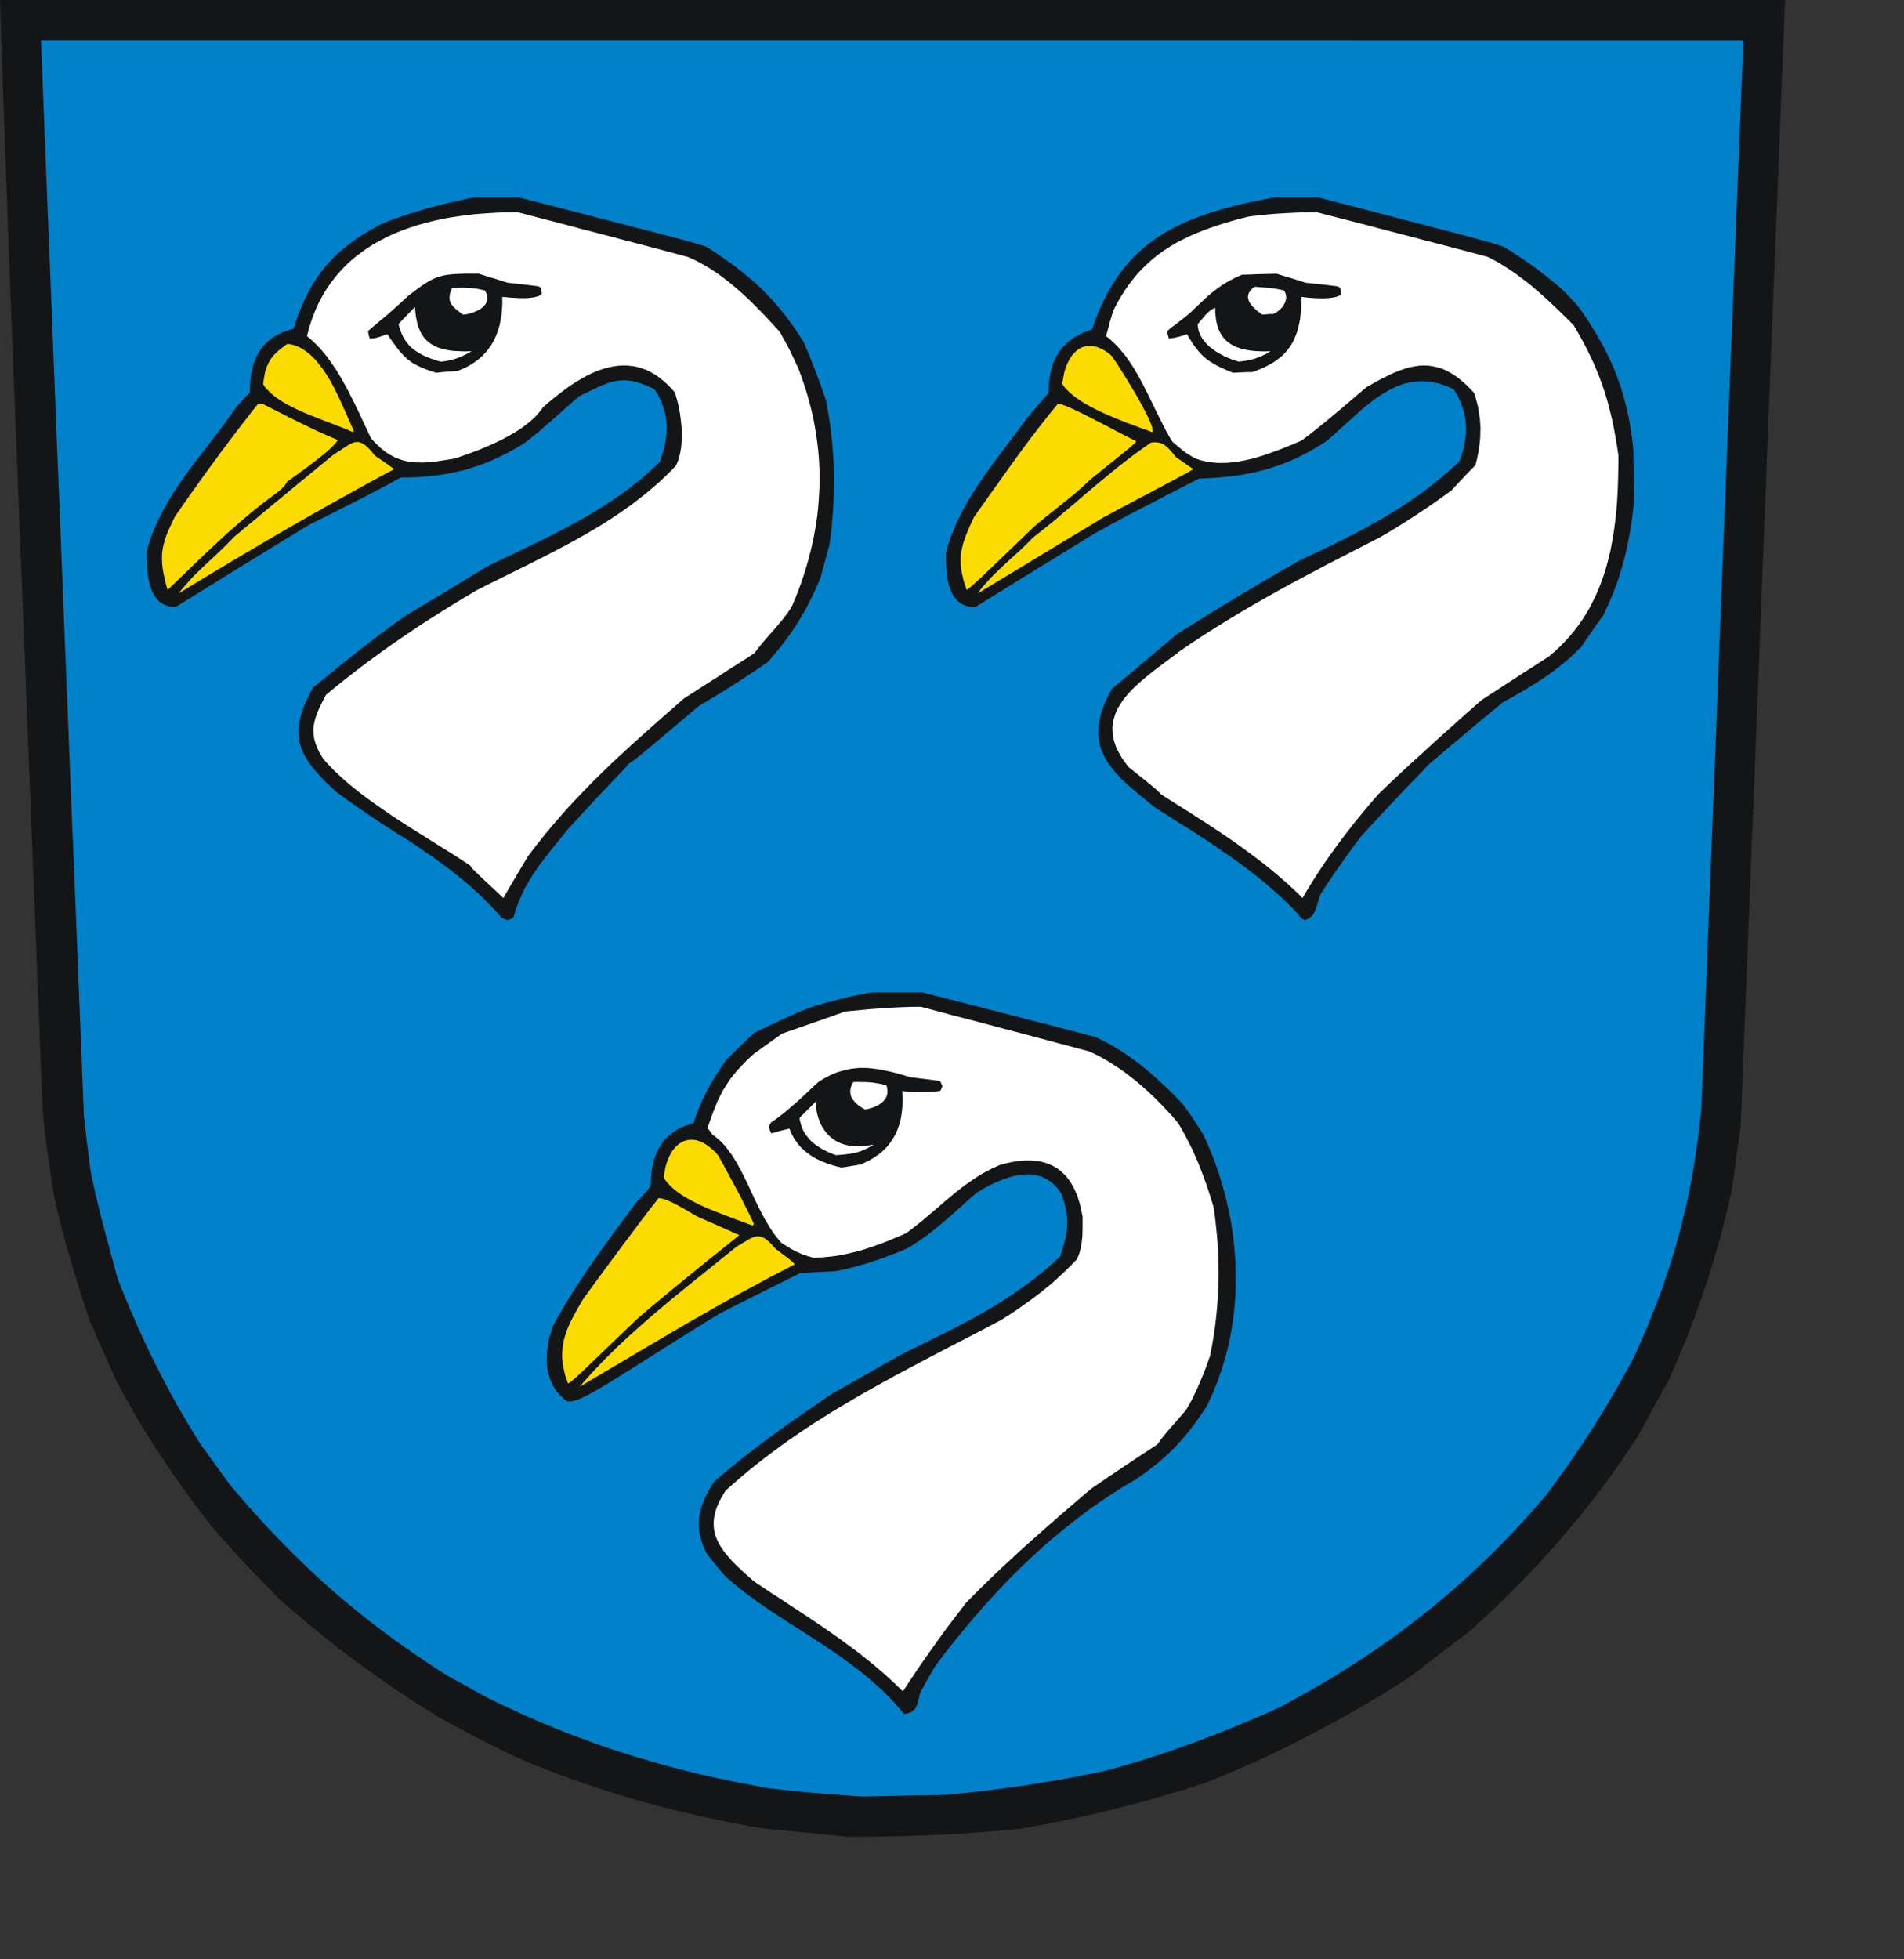 <svg xmlns="http://www.w3.org/2000/svg" width="636.548" height="173.3mm"><rect width="100%" height="100%" fill="#333333" stroke="none"/><path style="fill:#131516;fill-rule:evenodd;fill-opacity:1;stroke:none" d="m281.765 613.863-1.766-.192-1.803-.192-1.804-.153-1.766-.192-1.803-.192-1.766-.153-1.803-.192-1.766-.154-1.803-.192-1.766-.153-1.765-.192-1.804-.154-1.765-.153-1.765-.192-1.766-.154-5.526-.997-5.488-1.037-5.373-1.113-5.334-1.15-5.258-1.229-5.18-1.305-2.61-.652-2.572-.691-2.571-.69-2.533-.73-2.571-.73-2.533-.767-2.533-.806-2.494-.767-2.533-.845-2.495-.844-2.533-.844-2.494-.883-2.495-.883-2.494-.92-2.495-.96-2.494-.96-2.533-.998-2.495-.997-2.494-1.037-2.495-1.074-4.106-2.034-3.224-1.574-2.686-1.343-2.418-1.228-2.456-1.305-2.802-1.458-3.415-1.843-4.375-2.34-3.684-2.303-3.646-2.303-3.608-2.341-3.53-2.341-3.493-2.418-3.415-2.38-3.416-2.456-3.339-2.456-3.338-2.533-3.262-2.495-3.262-2.571-3.224-2.61-3.185-2.61-3.147-2.648-3.109-2.686-3.108-2.725-3.915-4.03-3.07-3.147-2.495-2.61-2.149-2.264-2.11-2.264-2.265-2.533-2.763-3.07-3.454-3.877-2.34-3.031-2.303-3.032-2.226-3.032-2.226-3.032-2.15-3.032-2.11-3.032-2.072-3.032-1.996-3.032-1.996-3.032-1.918-3.07-1.92-3.032-1.841-3.07-1.766-3.109-1.765-3.108-1.727-3.109-1.65-3.147-1.152-2.533-1.113-2.533-1.15-2.533-1.114-2.495-1.113-2.533-1.113-2.533-1.113-2.533-1.112-2.533-.883-2.686-.883-2.686-.883-2.687-.844-2.648-.806-2.687-.806-2.648-.806-2.648-.767-2.648-.768-2.61-.69-2.648-.73-2.61-.652-2.61-.69-2.57-.615-2.572-.614-2.571-.576-2.572-.498-3.492-.46-3.07-.385-2.687-.345-2.38-.307-2.033-.269-1.804-.192-1.612-.192-1.42-.153-1.305-.154-1.19-.115-1.19-.115-1.15-.153-1.19-.115-1.305-.116-1.42-.153-1.574-2.11-53.5-1.843-46.898-1.612-40.873-1.381-35.385-1.228-30.434-.998-26.059-.883-22.144-.73-18.844-.613-16.08-.499-13.817-.46-12.166-.384-10.976-.384-10.362-.345-10.324L.384 11.82 0 0H596.764l-.921 23.526-.921 23.526L594 70.616l-.96 23.526-.92 23.526-.922 23.526-.921 23.526-.921 23.526-.921 23.526-.921 23.565-.921 23.526-.96 23.526-.92 23.526-.922 23.526-.92 23.526-.922 23.564-.384 2.686-.383 2.687-.384 2.686-.384 2.725-.345 2.687-.384 2.725-.384 2.725-.384 2.724-.92 4.03-.96 3.991-.998 3.992-1.074 3.991-1.152 3.992-1.151 3.953-1.228 3.952-1.305 3.953-1.305 3.915-1.42 3.953-1.42 3.915-1.496 3.914-1.574 3.876-1.612 3.915-1.65 3.876-1.727 3.877-1.305 2.34-1.304 2.38-1.305 2.341-1.305 2.38-1.305 2.38-1.305 2.379-1.305 2.379-1.304 2.38-1.497 2.302-1.535 2.303-1.535 2.264-1.535 2.226-1.574 2.226-1.573 2.188-1.574 2.149-1.612 2.187-1.611 2.111-1.65 2.111-1.65 2.11-1.69 2.073-1.688 2.073-1.689 2.034-1.727 2.034-1.727 2.034-1.765 1.996-1.765 1.995-1.804 1.958-1.804 1.995-1.842 1.92-1.842 1.957-1.842 1.918-1.88 1.92-1.92 1.918-1.918 1.88-1.919 1.92-1.957 1.88-3.953 3.723-4.068 3.723-2.61 1.919-2.571 1.957-2.61 1.957-2.57 1.996-2.572 1.957-2.571 1.958-2.572 1.995-2.571 1.957-4.145 2.61-4.144 2.572-4.184 2.494-4.183 2.456-4.221 2.38-4.183 2.341-4.26 2.264-4.222 2.226-4.26 2.188-4.298 2.11-4.298 2.073-4.336 1.996-4.375 1.957-4.375 1.88-4.414 1.843-4.452 1.765-3.837 1.228-3.838 1.19-3.8 1.113-3.837 1.113-3.8 1.075-3.799 1.036-3.799.998-3.8.96-3.799.92-3.799.883-3.8.844-3.799.806-3.799.768-3.761.729-3.8.69-3.799.692-3.645.383-3.646.346-3.646.307-3.646.268-3.646.269-3.646.23-3.607.192-3.646.154-3.607.153-3.608.115-3.607.115-3.608.077-3.607.077-3.57.038-3.607.039-3.569.038z"/><path style="fill:#0081c9;fill-rule:evenodd;fill-opacity:1;stroke:none" d="m285.18 600.354-2.84-.23-2.533-.192-2.187-.154-1.996-.153-1.765-.154-1.612-.115-1.497-.115-1.458-.153-1.458-.154-1.459-.115-1.535-.192-1.688-.154-1.804-.191-2.072-.23-2.303-.27-3.224-.575-3.185-.614-3.147-.614-3.108-.614-3.109-.653-3.07-.652-3.032-.69-2.993-.73-2.994-.73-2.955-.767-2.955-.767-2.916-.806-2.917-.845-2.878-.844-2.879-.844-2.878-.921-2.84-.921-2.878-.96-2.802-.96-2.84-1.036-2.84-1.036-2.801-1.036-2.84-1.113-2.801-1.113-2.802-1.151-2.84-1.19-2.801-1.228-2.84-1.228-2.802-1.305-2.84-1.305-2.878-1.343-2.84-1.382-1.689-.921-1.688-.921-1.689-.921-1.688-.96-1.65-.92-1.69-.922-1.688-.92-1.688-.922-2.763-1.727-2.687-1.765-2.648-1.766-2.61-1.765-2.61-1.766-2.532-1.803-2.495-1.766-2.456-1.842-2.456-1.804-2.38-1.842-2.379-1.88-2.34-1.843-2.303-1.919-2.303-1.88-2.264-1.957-2.226-1.92-2.226-1.995-2.187-1.996-2.15-1.995-2.149-2.034-2.149-2.073-2.11-2.11-2.111-2.111-2.11-2.15-2.073-2.187-2.073-2.188-2.072-2.226-2.034-2.264-2.072-2.303-2.034-2.34-2.034-2.38-2.034-2.38-1.228-1.688-1.228-1.69-1.229-1.688-1.228-1.688-1.19-1.69-1.227-1.688-1.228-1.688-1.228-1.65-2.15-3.493-2.11-3.454-2.034-3.454-1.958-3.416-1.88-3.416-1.842-3.454-1.765-3.415-1.727-3.416-1.689-3.416-1.612-3.454-1.612-3.454-1.535-3.492-1.535-3.493-1.497-3.569-1.458-3.57-1.42-3.607-.652-2.38-.614-2.34-.614-2.303-.614-2.264-.614-2.265-.614-2.225-.576-2.188-.576-2.226-.575-2.188-.538-2.187-.537-2.15-.537-2.187-.5-2.15-.498-2.187-.46-2.187-.461-2.188-.307-2.34-.307-2.342-.269-2.341-.307-2.303-.268-2.34-.27-2.304-.268-2.34-.268-2.303-.883-22.49-.921-22.49-.883-22.451-.92-22.49-.922-22.49-.883-22.49-.92-22.451-.883-22.49-.883-22.49-.921-22.49-.883-22.45-.882-22.49-.921-22.49-.883-22.49-.883-22.451-.882-22.49H582.833l-.883 22.298-.882 22.298-.883 22.26-.883 22.297-.882 22.298-.883 22.298-.883 22.298-.883 22.26-.882 22.297-.844 22.298-.883 22.298-.883 22.298-.882 22.26-.845 22.297-.882 22.298-.845 22.298-.268 2.763-.307 2.763-.307 2.725-.346 2.687-.384 2.724-.383 2.649-.423 2.686-.422 2.648-.499 2.61-.498 2.648-.538 2.61-.537 2.571-.614 2.61-.614 2.571-.652 2.572-.653 2.57-.73 2.572-.728 2.572-.768 2.533-.767 2.571-.845 2.533-.844 2.571-.883 2.533-.92 2.533-.96 2.572-.998 2.571-.998 2.533-1.036 2.571-1.113 2.572-1.113 2.571-1.151 2.61-1.151 2.571-1.65 3.07-1.69 3.032-1.65 2.994-1.688 2.955-1.727 2.917-1.727 2.916-1.765 2.84-1.804 2.879-1.842 2.84-1.842 2.84-1.919 2.801-1.919 2.84-1.995 2.802-2.034 2.84-2.073 2.84-2.11 2.84-2.418 2.84-2.418 2.763-2.456 2.725-2.495 2.687-2.494 2.648-2.495 2.61-2.571 2.533-2.533 2.533-2.61 2.456-2.57 2.456-2.649 2.38-2.648 2.379-2.686 2.303-2.687 2.264-2.724 2.264-2.764 2.188-2.801 2.187-2.802 2.15-2.84 2.11-2.84 2.073-2.916 2.034-2.917 1.996-2.955 1.995-2.993 1.92-2.994 1.918-3.07 1.919-3.07 1.842-3.108 1.842-3.186 1.804-3.147 1.766-3.223 1.765-3.262 1.727-3.57 1.612-3.607 1.573-3.569 1.497-3.57 1.497-3.607 1.458-3.569 1.42-3.607 1.382-3.57 1.343-3.607 1.305-3.607 1.267-3.607 1.228-3.608 1.151-3.607 1.151-3.608 1.075-3.646 1.036-3.645.998-3.378.73-3.415.69-3.377.69-3.378.615-3.338.614-3.378.537-3.338.538-3.34.537-3.338.46-3.3.46-3.34.423-3.338.422-3.3.384-3.34.384-3.3.345-3.339.346-1.765.038-1.765.038h-1.766l-1.765.039-1.765.038-1.727.039-1.766.038-1.765.038-1.727.039-1.765.038-1.766.038-1.727.039-1.765.038-1.727.039-1.765.038-1.727.038z"/><path style="fill:#131516;fill-rule:evenodd;fill-opacity:1;stroke:none" d="m300.646 571.071-1.612-1.842-1.688-1.765-1.689-1.727-1.765-1.65-1.804-1.612-1.804-1.574-1.88-1.535-1.88-1.497-1.92-1.458-1.957-1.42-1.957-1.382-1.957-1.382-1.996-1.343-1.995-1.343-2.034-1.305-4.03-2.61-4.03-2.571-3.952-2.571-3.953-2.61-1.92-1.305-1.918-1.343-1.88-1.382-1.843-1.381-1.842-1.42-1.765-1.459-1.727-1.458-1.689-1.535-.767-.921-.768-.922-.767-.92-.73-.922-.767-.92-.73-.922-.728-.96-.73-.92-.383-.845-.384-.844-.345-.806-.307-.844-.23-.806-.23-.768-.193-.806-.192-.767-.115-.768-.077-.767-.076-.73v-1.496l.038-.73.038-.69.116-.73.115-.729.153-.69.154-.73.23-.729.23-.69.23-.692.308-.729.307-.69.652-1.459.768-1.42.844-1.458.96-1.497 2.379-2.034 2.417-2.034 2.418-1.958 2.418-1.957 2.456-1.919 2.418-1.842 2.456-1.88 2.494-1.804 2.495-1.804 2.494-1.804 2.495-1.765 2.571-1.766 2.533-1.765 2.571-1.766 2.61-1.765 2.61-1.765 2.916-1.65 2.917-1.612 2.878-1.65 2.917-1.651 2.917-1.65 2.878-1.65 2.917-1.612 2.916-1.65 3.57-1.766 3.53-1.727 3.492-1.727 3.454-1.727 3.416-1.727 3.377-1.766 3.339-1.803 3.3-1.881 1.65-.96 1.612-.959 1.612-.998 1.612-1.036 1.573-1.036 1.612-1.036 1.574-1.113 1.573-1.113 1.535-1.113 1.574-1.19 1.535-1.19 1.535-1.266 1.535-1.267 1.497-1.305 1.535-1.343 1.496-1.382.5-1.573.46-1.458.384-1.382.345-1.382.269-1.266.192-1.267.153-1.266.038-1.228.039-1.19-.077-1.228-.153-1.228-.192-1.228-.269-1.267-.345-1.305-.423-1.343-.498-1.382-.691-1.036-.691-.92-.768-.807-.767-.729-.806-.652-.844-.538-.845-.499-.844-.383-.92-.346-.884-.23-.92-.192-.922-.115-.96-.077h-.959l-.959.077-.96.077-.959.153-.998.23-.96.23-.959.27-.959.345-.998.345-.92.384-.96.384-.96.422-.92.46-.883.461-.921.46-1.727.998-1.65.998-2.725 2.418-2.764 2.495-2.801 2.494-2.878 2.456-1.459 1.229-1.458 1.19-1.497 1.15-1.458 1.114-1.497 1.036-1.535 1.036-1.497.998-1.535.883-3.031 1.266-2.994 1.151-1.458.576-1.497.499-1.458.499-1.459.499-1.458.46-1.458.423-1.458.422-1.459.384-1.42.383-1.458.346-1.42.307-1.458.307-1.535.115-1.536.077-1.535.076-1.535.077-1.535.077-1.497.077-1.535.115-1.496.077-1.689.844-1.688.844-1.69.845-1.688.844-1.688.844-1.689.806-1.65.844-1.689.845-1.688.844-1.65.844-1.689.845-1.689.844-1.65.844-1.688.845-1.65.844-1.69.844-6.715 4.145-6.102 3.8-5.488 3.454-4.874 3.108-4.375 2.725-3.876 2.457-3.416 2.149-2.993 1.842-2.61 1.535-2.264 1.305-1.036.537-.921.5-.883.421-.806.384-.729.307-.69.269-.653.192-.576.153-.575.115-.538.039h-.46l-.46-.039-.807-.575-.729-.614-.652-.653-.653-.652-.537-.691-.537-.73-.46-.728-.423-.73-.384-.767-.345-.806-.307-.768-.23-.806-.23-.844-.193-.806-.115-.844-.115-.845-.077-.844-.038-.844v-.883l.038-.844.039-.883.077-.844.115-.845.115-.882.153-.845.154-.844.192-.806.23-.844.46-1.612.538-1.574 1.497-2.686 1.535-2.687 1.573-2.648 1.65-2.648 1.65-2.61 1.69-2.571 1.726-2.61 1.765-2.533 1.804-2.571 1.765-2.533 1.843-2.495 1.803-2.533 1.842-2.494 1.88-2.495 1.843-2.494 1.842-2.457 1.343-1.458.998-1.113.768-.844.537-.614.422-.5.307-.421.269-.423.307-.499v-.92l.038-.96.077-.921.077-.883.076-.921.154-.883.153-.844.192-.844.192-.806.23-.806.27-.806.306-.768.307-.767.345-.691.384-.73.422-.69.423-.653.46-.652.499-.614.537-.576.576-.575.614-.538.614-.499.69-.499.692-.46.729-.46.767-.384.806-.384.844-.346.883-.307.921-.307.96-.268.575-1.612.576-1.535.576-1.497.575-1.382.576-1.381.614-1.305.652-1.267.614-1.266.691-1.228.691-1.228.73-1.228.767-1.229.806-1.228.844-1.266.883-1.305.959-1.343 1.151-1.152 1.152-1.151 1.15-1.113 1.152-1.151 1.19-1.113 1.151-1.113 1.19-1.113 1.19-1.075 2.417-1.151 2.457-1.19 2.494-1.151 2.495-1.19 2.532-1.151 2.572-1.113 1.305-.538 1.343-.499 1.343-.537 1.343-.46 3.723-1.037 2.916-.767 2.265-.576 1.918-.46 1.727-.423 1.843-.345 2.072-.422 2.61-.46h16.617l3.646.92 3.607.921 3.608.922 3.645.92 3.608.922 3.607.92 3.646.96 3.607.921 3.608.921 3.646.96 3.607.921 3.608.921 3.645.96 3.608.92 3.607.96 3.646.96.998.46.998.46.998.5.959.498 1.957 1.113 1.88 1.152 1.881 1.19 1.842 1.266 1.842 1.343 1.804 1.382 1.765 1.42 1.766 1.497 1.727 1.535 1.727 1.573 1.727 1.612 1.688 1.65 1.727 1.727 1.65 1.727 1.19 1.574.883 1.228.767 1.075.691.998.691 1.036.768 1.228.997 1.535 1.228 1.996 1.19 2.61 1.113 2.648 1.075 2.648.997 2.725.921 2.763.845 2.763.806 2.802.729 2.84.614 2.84.614 2.878.499 2.878.422 2.879.345 2.917.269 2.916.192 2.917.115 2.955.038 2.917-.038 2.955-.115 2.955-.192 2.917-.307 2.917-.384 2.917-.46 2.916-.538 2.917-.652 2.878-.73 2.84-.843 2.84-.922 2.84-.997 2.802-1.113 2.763-1.19 2.725-1.305 2.725-1.343 1.996-1.305 1.88-1.266 1.766-1.305 1.727-1.267 1.612-1.304 1.535-1.344 1.497-1.343 1.458-1.42 1.42-1.42 1.343-1.496 1.343-1.574 1.344-1.65 1.305-1.765 1.343-1.842 1.343-1.92 1.343-2.494 1.459-2.456 1.496-2.418 1.536-2.417 1.573-2.38 1.612-2.38 1.65-2.302 1.689-2.302 1.765-2.303 1.766-2.264 1.803-2.226 1.843-2.226 1.842-2.188 1.919-2.149 1.919-2.149 1.957-2.11 1.996-2.073 1.995-2.072 2.073-2.034 2.034-1.996 2.11-1.995 2.111-1.958 2.15-1.957 2.149-1.919 2.187-1.88 2.188-1.88 2.226-1.843 2.226-1.842 2.226-1.804 2.264-1.765 2.264-1.727 2.303-1.727 2.303-.652 1.113-.614 1.074-.653 1.113-.614 1.075-.614 1.113-.614 1.113-.614 1.151-.576 1.113-.345 1.382-.307 1.266-.154.576-.153.537-.192.5-.23.498-.269.422-.345.384-.346.346-.46.307-.499.268-.614.192-.69.192-.807.077z"/><path style="fill:#fff;fill-rule:evenodd;fill-opacity:1;stroke:none" d="m300.416 564.01-1.458-1.382-1.497-1.382-1.458-1.343-1.497-1.305-1.535-1.305-1.497-1.266-1.535-1.228-1.535-1.228-1.535-1.19-1.574-1.19-1.573-1.151-3.109-2.303-3.185-2.226-3.185-2.187-3.186-2.15-3.185-2.11-3.224-2.111-3.185-2.111-3.224-2.072-3.146-2.111-3.186-2.15-2.034-1.803-1.919-1.727-.92-.883-.883-.844-.845-.845-.806-.844-.729-.844-.729-.845-.69-.844-.615-.844-.575-.845-.538-.844-.46-.883-.422-.844-.346-.883-.307-.882-.23-.921-.153-.921-.077-.922-.039-.959.039-.998.115-.998.192-.998.268-1.074.346-1.075.422-1.074.537-1.152.614-1.151.691-1.228.768-1.228 2.532-2.265 2.61-2.264 2.61-2.187 2.648-2.111 2.686-2.111 2.687-2.034 2.724-1.996 2.763-1.996 2.802-1.918 2.802-1.881 2.84-1.88 2.878-1.804 2.878-1.804 2.917-1.766 2.916-1.727 2.917-1.727 2.955-1.688 2.955-1.65 2.993-1.65 2.956-1.651 6.025-3.224 6.025-3.185 6.025-3.147 6.064-3.147 6.063-3.147 6.025-3.186 1.766-1.151 1.765-1.113 1.689-1.151 1.65-1.152 1.612-1.151 1.612-1.152 1.573-1.19 1.535-1.189 1.497-1.228 1.535-1.228 1.497-1.305 1.458-1.343 1.497-1.382 1.458-1.42 1.497-1.497 1.496-1.535.384-.844.346-.883.268-.883.23-.92.192-.922.154-.92.115-.96.115-.921.077-1.843.038-1.765v-3.3l-.307-1.574-.307-1.497-.345-1.42-.422-1.343-.422-1.305-.5-1.19-.537-1.151-.575-1.075-.576-.997-.652-.921-.691-.883-.73-.806-.767-.73-.767-.69-.845-.614-.882-.537-.883-.461-.96-.422-.959-.384-.998-.269-1.036-.268-1.074-.154-1.113-.115-1.152-.077h-1.15l-1.19.039-1.229.115-1.266.153-1.267.23-1.343.27-1.305.306-1.381.384-1.151.499-1.152.537-1.074.538-1.113.575-1.075.576-1.036.614-1.036.652-.998.653-.998.69-.998.692-.997.69-.96.73-1.88 1.458-1.88 1.535-1.843 1.535-1.804 1.574-1.842 1.573-1.842 1.574-1.842 1.573-1.919 1.535-1.919 1.497-1.957 1.497-1.919.844-1.957.806-1.919.806-1.919.768-1.919.69-1.918.691-1.92.614-1.918.614-1.957.5-1.92.46-1.956.422-1.958.345-1.995.27-1.996.191-.998.077-.997.038-1.037.038h-.997l-.883-.23-.806-.23-.768-.269-.767-.268-.69-.269-.692-.307-.652-.269-.614-.307-1.228-.652-1.152-.69-1.15-.692-1.152-.729-.883-1.036-.844-1.036-.806-1.075-.768-1.113-.767-1.19-.69-1.19-.73-1.19-.652-1.227-1.305-2.533-1.267-2.572-1.228-2.61-1.19-2.57-1.228-2.534-1.266-2.494-.652-1.19-.653-1.19-.69-1.151-.691-1.113-.73-1.036-.767-1.036-.768-.998-.806-.921-.844-.883-.92-.806-.922-.768-.96-.69-.422-.615-.422-.575-.422-.537-.422-.538.73-2.072.69-1.958.69-1.842.692-1.727.69-1.65.768-1.535.767-1.497.845-1.42.882-1.382.96-1.381 1.036-1.343 1.113-1.344 1.228-1.343 1.343-1.381 1.459-1.459 1.611-1.458 1.19-.845 1.151-.844 1.19-.844 1.19-.845 1.151-.844 1.19-.844 1.19-.845 1.19-.844 2.647-.92 2.648-.922 2.648-.921 2.648-.921 2.648-.921 2.648-.921 2.648-.96 2.648-.92 3.032-.27 3.032-.307 3.07-.268 3.07-.23 3.147-.192 3.185-.154 3.262-.115 3.378-.038 3.492.92 3.53.96 3.493.921 3.53.921 3.531.921 3.493.921 3.53.922 3.531.959 3.53.921 3.493.921 3.53.96 3.531.92 3.531.96 3.53.921 3.532.96 3.53.92.998.461 1.036.5.998.498.998.537.96.576.997.537.998.615.96.614 1.957 1.266 1.918 1.343 1.88 1.459 1.881 1.458 1.842 1.574 1.804 1.611 1.804 1.65 1.765 1.728 1.727 1.765 1.689 1.804 1.688 1.842 1.612 1.88.998 1.574.921 1.612.883 1.65.844 1.65.844 1.65.806 1.69.73 1.727.767 1.727.69 1.727.692 1.803.69 1.804.653 1.842.652 1.88.614 1.881.614 1.958.614 1.995.46 3.032.346 3.07.307 3.07.269 3.071.153 3.07.115 3.07.077 3.11-.038 3.07-.115 3.108-.154 3.147-.23 3.109-.307 3.147-.384 3.185-.46 3.186-.538 3.185-.614 3.186-.806 2.302-.844 2.265-.883 2.264-.959 2.264-.998 2.265-1.074 2.264-.538 1.113-.614 1.113-.614 1.113-.652 1.113-2.533 2.955-1.957 2.226-1.459 1.689-1.036 1.228-.806.96-.614.805-.575.806-.653.921-2.763 1.804-2.763 1.804-2.763 1.842-2.763 1.842-2.725 1.842-2.763 1.842-2.725 1.881-2.725 1.842-2.686 2.264-2.687 2.303-2.686 2.303-2.686 2.341-2.687 2.341-2.686 2.341-2.687 2.38-2.648 2.38-2.686 2.417-2.61 2.418-2.61 2.418-2.609 2.456-2.533 2.456-2.533 2.456-2.494 2.495-2.456 2.494-1.382 1.804-1.382 1.804-1.381 1.804-1.382 1.804-1.343 1.803-1.343 1.843-1.343 1.842-1.305 1.842-1.305 1.842-1.305 1.842-1.305 1.88-1.304 1.881-1.267 1.92-1.266 1.88-1.267 1.919-1.228 1.919z"/><path style="fill:#fcdb00;fill-rule:evenodd;fill-opacity:1;stroke:none" d="m195.148 462 1.42-1.612 1.458-1.612 1.496-1.574 1.497-1.573 1.535-1.574 1.574-1.535 1.573-1.573 1.612-1.535 1.612-1.497 1.65-1.535 1.65-1.497 3.34-2.955 3.415-2.955 3.415-2.879 3.454-2.878 3.454-2.802 3.454-2.801 3.454-2.764 3.416-2.763 3.338-2.686 3.34-2.687 2.11-1.266 1.727-1.037.806-.422.729-.345.345-.115.346-.115.345-.039.346-.077H253.71l.345.039.346.115.345.115.346.115.383.192.346.23.383.27.384.306.422.384.423.384.882.92.998 1.114 1.765 1.343 1.382 1.036.998.73.69.575.5.422.383.346.346.345.345.384-4.682 2.418-4.644 2.418-4.567 2.494-4.566 2.456-4.529 2.533-4.49 2.533-4.49 2.572-4.452 2.533-4.452 2.61-4.413 2.61-4.452 2.609-4.413 2.61-4.452 2.648-4.452 2.61-4.451 2.648-4.452 2.648zM189.544 461.424l-.383-1.036-.307-1.036-.23-1.037-.23-.96-.193-.959-.115-.959-.077-.921-.076-.921v-.883l.038-.883.077-.882.077-.883.153-.844.154-.845.191-.806.23-.844.27-.806.268-.806.307-.844.345-.806.346-.806.384-.806.422-.844.844-1.65.921-1.65.998-1.728 1.036-1.765 3.953-5.412 3.492-4.759 3.07-4.144 2.648-3.57 2.303-3.07 1.957-2.61 1.612-2.149 1.382-1.804 1.113-1.458.882-1.19.73-.92.575-.73.46-.576.346-.499.307-.383.307-.384h.307l.345.038.346.039.384.115.767.192.806.307.844.383.883.384.921.46.921.5 1.88 1.036 1.804 1.074 1.727.998 1.535.845 1.689.729 1.689.729 1.688.73 1.689.767 1.688.729 1.727.768 1.689.767 1.727.73-2.11 1.726-2.15 1.727-2.15 1.727-2.187 1.727-2.149 1.727-2.149 1.766-2.187 1.765-2.15 1.766-2.187 1.765-2.15 1.766-2.148 1.765-2.11 1.765-2.15 1.766-2.11 1.765-2.073 1.766-2.073 1.803-6.984 6.678-5.258 5.066-3.8 3.646-2.647 2.533-1.766 1.612-1.112.96-.768.613-.69.423zM249.835 409.037l-1.996-.729-2.072-.767-2.15-.806-2.187-.845-2.226-.882-2.225-.883-2.15-.96-1.074-.498-1.036-.538-1.036-.499-.96-.537-.998-.537-.92-.537-.922-.576-.844-.576-.806-.614-.806-.614-.69-.614-.692-.652-.614-.653-.575-.652-.5-.691-.421-.69.115-1.076.153-1.036.192-.998.23-.997.308-.921.307-.883.345-.845.384-.767.383-.768.461-.69.46-.615.538-.614.499-.498.575-.5.576-.383.614-.346.652-.307.653-.192.652-.153.691-.077h.73l.728.039.73.153.767.23.768.307.806.384.767.46.806.576.806.614.844.768.806.806.844.921 1.42 2.571 1.459 2.687 1.496 2.763 1.536 2.84 1.535 2.879 1.496 2.993 1.497 2.994 1.458 3.07-.153.345-.192.307z"/><path style="fill:#131516;fill-rule:evenodd;fill-opacity:1;stroke:none" d="m279.73 389.925-1.534-.422-1.459-.5-1.381-.536-.691-.269-.653-.307-.652-.307-.614-.307-.614-.346-.576-.345-.575-.384-.538-.383-.537-.384-.537-.422-.5-.423-.498-.46-.46-.46-.461-.461-.422-.5-.422-.536-.384-.538-.384-.537-.384-.576-.345-.614-.307-.614-.307-.652-.307-.653-.269-.69-.767.191-.768.154-.729.192-.768.192-.767.23-.73.192-.767.23-.767.192-.346-.69-.23-.615-.077-.23-.038-.269-.038-.23v-.192l.038-.192.038-.192.077-.192.077-.192.23-.345.269-.345 1.074-.73 1.036-.767 1.037-.806 1.036-.768 1.995-1.688 1.958-1.689 1.957-1.765 1.88-1.766 1.88-1.765 1.881-1.727.96-.614.96-.576.959-.499.92-.499.922-.422.92-.384.922-.345.92-.269.883-.268.922-.23.882-.193.921-.153.883-.115.921-.077.883-.077h1.842l.92.039.922.076.96.116.959.115.96.153.959.154.997.23 2.034.422 2.073.537 2.187.615 2.264.69 1.229.115 1.228.154 1.228.154 1.228.153 1.228.154 1.228.153 1.266.154 1.228.191.192.423.192.422.192.422.23.422-.192.346-.153.383-.154.422-.191.423-.768.115-.806.115-.806.077-.844.076-1.727.077h-1.727l-1.689-.038-1.612-.077-1.496-.115-1.305-.154.038 1.075.039 1.036.038 1.036-.038.998-.039.998-.076.96-.116.959-.115.921-.153.921-.192.921-.23.883-.269.844-.307.845-.307.844-.345.806-.423.806-.422.767-.46.73-.5.729-.536.729-.576.69-.614.653-.653.653-.69.614-.73.614-.805.575-.806.538-.845.537-.92.537-.96.46-.998.5-1.036.422-.806.115-.768.154-.805.115-.806.115-.768.153-.806.116-.767.115-.768.115z"/><path style="fill:#fff;fill-rule:evenodd;fill-opacity:1;stroke:none" d="m278.119 385.665-1.19-.499-1.151-.576-1.075-.575-.998-.614-.959-.653-.422-.345-.46-.346-.384-.345-.423-.384-.345-.384-.384-.383-.307-.422-.345-.423-.307-.422-.269-.422-.268-.46-.27-.461-.23-.499-.191-.46-.192-.538-.154-.499-.153-.537-.154-.576-.115-.537-.077-.614 1.344-1.343 1.343-1.344 1.343-1.343 1.343-1.343.077.96.077.959.153.921.154.883.23.882.23.845.307.806.307.767.346.768.422.729.422.652.46.653.5.652.537.576.575.537.576.5.652.498.653.422.69.384.768.345.768.307.767.27.845.191.882.192.883.115.921.077H287.828l1.036-.077 1.037-.153 1.074-.154 1.113-.23-.806.537-.844.46-.768.423-.806.345-.767.346-.768.268-.767.23-.768.192-.767.154-.768.153-.767.077-.806.115-1.612.154-1.65.115zM288.365 370.429l-.729-.46-.69-.5-.576-.499-.537-.537-.461-.537-.384-.538-.307-.537-.115-.307-.115-.268-.077-.308-.038-.307-.039-.307-.038-.307v-.307l.038-.307.039-.307.038-.345.115-.345.116-.308.268-.69.384-.691 1.382-.039 1.343.039h1.266l1.305.077 1.343.115 1.382.23.729.115.73.154.805.192.806.23.153.46.116.46.038.423.038.422v.806l-.076.346-.077.383-.115.346-.154.307-.153.345-.192.307-.23.269-.23.269-.231.268-.269.269-.614.46-.652.423-.69.345-.73.345-.768.269-.767.23-.768.192-.806.115z"/><path style="fill:#131516;fill-rule:evenodd;fill-opacity:1;stroke:none" d="m168.974 307.373-.422-.23-.422-.154-.422-.192-1.765-2.034-1.843-1.919-1.842-1.88-1.842-1.804-1.919-1.765-1.88-1.69-1.957-1.611-1.958-1.573-1.957-1.574-1.995-1.497-1.996-1.458-1.996-1.459-2.034-1.381-2.034-1.42-2.034-1.382-2.034-1.381-3.3-1.996-3.185-2.034-3.147-2.073-3.07-2.034-2.994-2.072-2.955-2.034-2.878-2.073-2.84-2.072-1.228-1.151-1.19-1.113-1.113-1.075-1.036-1.075-.998-1.074-.882-.998-.883-1.036-.768-.998-.729-.96-.652-.959-.576-.998-.537-.96-.46-.959-.423-.96-.307-.959-.268-.96-.23-.997-.116-.96-.077-.997-.038-1.036.077-1.037.115-1.074.192-1.075.23-1.113.307-1.151.384-1.152.422-1.228.499-1.228.576-1.266.614-1.343.69-1.382.768-1.42 1.88-1.497 1.88-1.535 1.843-1.535 1.88-1.535 1.881-1.497 1.88-1.535 1.88-1.497 1.881-1.497 1.88-1.458 1.92-1.497 1.919-1.458 1.918-1.459 1.92-1.42 1.957-1.42 1.957-1.42 1.957-1.42 1.765-1.074 1.766-1.075 1.765-1.074 1.765-1.075 1.766-1.075 1.803-1.036 1.766-1.074 1.765-1.075 1.765-1.075 1.766-1.074 1.804-1.075 1.765-1.074 1.765-1.075 1.804-1.075 1.765-1.074 1.804-1.075 3.684-1.765 3.761-1.766 3.723-1.803 3.76-1.804 3.762-1.842 3.76-1.88 3.723-1.958 3.684-1.996 1.843-1.036 1.842-1.075 1.803-1.074 1.804-1.113 1.765-1.113 1.766-1.152 1.765-1.19 1.727-1.227 1.689-1.229 1.688-1.266 1.65-1.305 1.65-1.343 1.613-1.382 1.573-1.42 1.573-1.458 1.536-1.497.575-1.689.5-1.611.23-.806.191-.806.192-.806.154-.806.153-.768.077-.806.115-.767.038-.768.039-.767.038-.768v-.768l-.038-.729-.077-.767-.077-.73-.115-.729-.115-.767-.154-.73-.191-.729-.23-.729-.23-.69-.27-.73-.268-.73-.346-.69-.345-.73-.345-.728-.423-.691-.422-.69-.46-.73-1.036-.499-.998-.46-.921-.384-.921-.346-.883-.307-.844-.268-.845-.23-.767-.193-.768-.115-.767-.115-.73-.038-.729-.039-.69.039-.691.038-.69.077-.692.115-.652.154-.69.153-.692.192-.69.23-1.382.538-1.458.614-3.147 1.496-3.57 1.727-4.451 3.953-3.416 3.032-2.57 2.265-1.958 1.688-1.535 1.344-1.382 1.074-1.381 1.113-1.612 1.228-1.267.768-1.266.767-1.267.73-1.266.69-1.228.653-1.266.614-1.267.614-1.228.537-1.266.576-1.229.499-1.266.46-1.266.46-1.228.423-1.267.422-1.266.384-1.228.345-1.267.307-1.305.307-1.266.27-1.267.268-1.304.23-1.267.192-1.305.192-1.304.153-1.344.154-1.304.115-1.344.115-1.343.077-2.725.115h-2.763l-2.072 1.113-1.842.998-1.65.882-1.497.806-1.42.768-1.343.69-1.382.73-1.382.69-1.496.768-1.612.845-1.765.882-1.996.998-2.264 1.152-2.572 1.304-2.916 1.459-3.339 1.65-2.802 1.689-2.801 1.727-2.802 1.688-2.801 1.727-2.802 1.728-2.801 1.727-2.763 1.688-2.802 1.727-2.801 1.727-2.802 1.727-2.763 1.727-2.802 1.727-2.801 1.727-2.763 1.727-2.802 1.727-2.763 1.727h-.921l-.844-.076-.768-.154-.729-.23-.69-.269-.615-.345-.614-.384-.537-.46-.499-.5-.422-.575-.422-.576-.384-.614-.345-.652-.307-.691-.27-.73-.23-.728-.23-.768-.153-.768-.192-.767-.115-.768-.23-1.573-.116-1.535-.076-1.497-.039-1.382-.038-1.266v-1.113l.46-1.727.538-1.689.575-1.689.614-1.65.691-1.65.73-1.612.767-1.612.806-1.573.844-1.574.883-1.573.92-1.536.922-1.496.998-1.535.998-1.497 1.036-1.497 1.036-1.458 2.11-2.955 2.188-2.879 2.226-2.878 2.187-2.879 2.188-2.84 2.187-2.84 2.073-2.878 1.995-2.878 1.113-1.229 1.113-1.228 1.113-1.19 1.152-1.19.038-.959v-.997l.077-.96.076-.92.077-.922.154-.921.115-.883.192-.844.192-.844.23-.845.269-.806.268-.767.307-.768.346-.73.383-.728.422-.691.423-.69.499-.653.498-.614.538-.614.575-.576.614-.537.653-.538.69-.499.73-.46.767-.46.806-.423.845-.384.882-.345.96-.345.959-.307 1.036-.27.5-1.65.575-1.573.537-1.535.614-1.497.576-1.42.614-1.42.652-1.343.653-1.343.69-1.267.691-1.266.73-1.19.767-1.19.806-1.151.806-1.113.844-1.075.844-1.074.921-.998.921-.998.96-.998 1.036-.96 1.036-.92 1.075-.921 1.113-.883 1.151-.883 1.19-.883 1.228-.844 1.266-.844 1.305-.806 1.382-.806 1.42-.806 1.458-.806 1.497-.806 1.88-.73 1.88-.69 1.843-.652 1.842-.614 1.842-.614 1.88-.576 1.842-.537 1.843-.538 1.88-.499 1.88-.499 1.881-.499 1.957-.46 1.919-.422 1.996-.46 1.995-.423 2.034-.422H173.541l10.285 2.648 9.019 2.303 7.79 2.034 6.716 1.727 5.719 1.497 4.835 1.228 3.991 1.036 3.262.883 2.648.69 2.073.576 1.65.422 1.266.384 1.037.307.844.269.767.23.73.269 2.57 1.65 2.457 1.65 2.341 1.65 2.264 1.65 2.188 1.69 2.11 1.726 1.037.883 1.036.883.998.92.96.922.959.921.959.96.96.997.92.998.921.998.922 1.075.92 1.074.883 1.113.921 1.113.883 1.19.883 1.19.882 1.228.883 1.266.844 1.305.883 1.343.883 1.382.96 2.226.958 2.264.922 2.341.959 2.418.921 2.495.96 2.571.92 2.61.922 2.725.537 2.917.499 2.993.422 2.955.384 2.955.268 2.994.23 2.993.192 3.032.077 2.994.039 3.032-.039 3.032-.077 3.07-.153 3.032-.23 3.07-.269 3.109-.345 3.07-.423 3.109-.383 1.381-.384 1.343-.384 1.382-.345 1.382-.384 1.381-.384 1.382-.384 1.382-.383 1.381-.845 1.958-.844 1.957-.883 1.88-.92 1.843-.922 1.803-.96 1.766-1.035 1.765-1.036 1.727-1.075 1.689-1.151 1.688-1.19 1.65-1.228 1.651-1.267 1.65-1.343 1.65-1.381 1.65-1.42 1.613-2.802 1.957-2.84 1.919-2.878 1.88-2.878 1.843-2.879 1.842-2.916 1.765-2.917 1.766-2.917 1.727-6.869 5.795-5.18 4.375-3.8 3.185-2.687 2.226-1.803 1.497-1.267.998-.998.69-.959.653-.806.998-.998 1.075-1.343 1.42-1.842 1.919-2.495 2.648-3.338 3.492-4.26 4.605-5.373 5.872-1.382 1.727-1.381 1.69-1.343 1.688-1.382 1.688-1.305 1.65-1.305 1.69-1.266 1.688-1.19 1.727-1.19 1.727-1.074 1.804-.537.92-.538.922-.498.921-.461.96-.46.997-.423.998-.422.998-.422 1.036-.384 1.036-.345 1.075-.345 1.113-.308 1.113-.652.46-.46.27-.5.153-.729.153zM435.772 307.373l-.346-.192-.268-.153-.192-.192-.192-.192-.192-.23-.23-.308-.269-.422-1.343-1.42-1.343-1.381-1.382-1.344-1.381-1.304-1.42-1.305-1.42-1.267-1.458-1.266-1.42-1.228-1.459-1.19-1.496-1.19-1.459-1.151-1.497-1.152-3.031-2.264-3.032-2.15-3.07-2.11-3.07-2.11-3.109-2.035-3.07-1.995-3.109-1.958-3.108-1.957-3.07-1.957-3.07-1.958-2.84-2.264-2.687-2.188-1.266-1.074-1.267-1.036-1.151-1.075-1.151-1.036-1.075-1.036-.998-1.075-.96-1.036-.882-1.075-.806-1.074-.767-1.075-.691-1.113-.576-1.113-.537-1.113-.46-1.151-.384-1.19-.269-1.228-.192-1.228-.115-1.267v-1.305l.077-1.381.192-1.382.268-1.42.384-1.497.499-1.535.614-1.573.69-1.65.845-1.69.921-1.765 2.687-2.264 2.724-2.264 2.687-2.265 2.686-2.302 2.686-2.265 2.687-2.264 2.725-2.264 2.686-2.303 2.533-1.612 2.533-1.612 2.571-1.573 2.533-1.612 2.571-1.574 2.572-1.573 2.57-1.535 2.572-1.574 2.571-1.535 2.61-1.535 2.571-1.535 2.648-1.535 2.61-1.536 2.648-1.535 2.648-1.496 2.648-1.536 3.646-1.688 3.569-1.689 3.569-1.727 3.53-1.727 3.493-1.765 3.415-1.842 3.416-1.881 3.377-1.919 1.65-.998 1.689-1.036 1.612-.998 1.65-1.074 1.612-1.075 1.612-1.113 1.612-1.113 1.611-1.151 1.574-1.19 1.573-1.228 1.535-1.228 1.536-1.267 1.535-1.305 1.535-1.343 1.496-1.343 1.497-1.42.537-1.612.5-1.612.191-.806.192-.806.154-.767.153-.806.115-.768.115-.767.077-.768.038-.768.039-.767v-.768l-.039-.767-.038-.73-.038-.729-.115-.767-.116-.73-.153-.729-.154-.729-.191-.73-.192-.728-.269-.73-.269-.69-.268-.73-.307-.69-.346-.73-.383-.69-.384-.73-.422-.69-.46-.691-1.69-.768-1.611-.614-1.612-.537-1.574-.345-1.535-.269-1.496-.115-1.497-.039-1.42.077-1.42.192-1.382.269-1.381.345-1.343.46-1.344.538-1.304.614-1.267.652-1.266.73-1.267.806-1.266.844-1.228.883-1.19.96-1.228.959-1.19.997-1.19 1.037-1.19 1.074-2.378 2.15-2.38 2.149-2.38 2.149-2.417 2.11-1.305.845-1.305.806-1.304.806-1.305.729-1.267.69-1.305.692-1.266.652-1.266.614-1.305.576-1.267.537-1.266.499-1.305.499-1.266.46-1.305.423-1.267.383-1.304.384-1.305.346-1.305.345-1.305.269-1.343.268-1.305.269-1.343.23-1.343.192-1.382.192-1.381.192-1.382.115-1.382.154-1.42.115-2.878.153-2.955.115-4.26 2.188-3.722 1.919-3.262 1.65-2.84 1.497-2.495 1.305-2.187 1.113-1.958 1.036-1.765.921-1.612.844-1.496.806-1.459.768-1.496.806-1.536.844-1.65.921-1.803.998-2.073 1.151-2.456 1.497-2.456 1.535-2.456 1.497-2.456 1.535-2.457 1.497-2.456 1.535-2.494 1.497-2.456 1.535-2.456 1.497-2.457 1.535-2.456 1.497-2.417 1.535-2.457 1.497-2.456 1.535-2.456 1.496-2.418 1.497h-.92l-.845-.115-.806-.192-.729-.23-.69-.269-.653-.345-.576-.422-.537-.422-.5-.5-.46-.537-.422-.575-.345-.576-.346-.652-.307-.653-.268-.69-.23-.692-.23-.729-.154-.729-.192-.767-.115-.768-.192-1.497-.154-1.497-.076-1.458-.039-1.382v-2.456l.46-1.612.461-1.612.538-1.573.575-1.535.653-1.535.652-1.536.69-1.496.73-1.497.73-1.497.805-1.458.806-1.459.844-1.42.883-1.42.883-1.42.92-1.42.922-1.381 1.919-2.763 1.957-2.725 1.995-2.687 1.996-2.686 2.034-2.687 2.034-2.648 1.957-2.648 1.957-2.648.845-.998.844-1.036.883-.998.844-.998.883-1.036.882-.998.883-.998.883-1.036v-.998l.038-1.036.077-.96.077-.959.115-.921.153-.883.154-.882.192-.845.23-.844.23-.806.269-.768.307-.767.307-.73.384-.729.383-.652.423-.69.46-.615.46-.652.5-.576.575-.576.576-.575.575-.5.653-.537.69-.498.691-.461.768-.46.768-.423.805-.422.845-.384.882-.383.96-.346.96-.345.959-2.763 1.036-2.649 1.113-2.571 1.151-2.38 1.19-2.302 1.305-2.188 1.343-2.11 1.381-1.958 1.459-1.88 1.496-1.766 1.574-1.688 1.65-1.574 1.689-1.497 1.765-1.42 1.804-1.343 1.88-1.266 1.92-1.19 1.995-1.113 2.072-1.036 2.11-.998 2.188-.921 2.226-.883 2.303-.844 2.34-.768 2.419-.73 2.456-.728 2.533-.653 2.61-.614 2.647-.614 2.725-.575 2.763-.538 2.84-.537h14.699l10.208 2.648 8.903 2.303 7.79 2.034 6.64 1.727 5.68 1.497 4.759 1.228 3.99 1.036 3.225.883 2.61.69 2.072.576 1.611.422 1.228.384.998.307.806.269.73.23.729.269 2.57 1.573 2.534 1.65 2.57 1.766 2.572 1.804 1.305.96 1.266.997 1.305.998 1.305 1.074 1.343 1.075 1.305 1.113 1.343 1.151 1.344 1.228.997 1.075 1.037 1.113.997 1.075.998 1.113 1.957 2.763 1.842 2.763.845 1.382.844 1.343.844 1.382.768 1.381.767 1.343.768 1.382.69 1.382.692 1.381.652 1.382.652 1.42.614 1.382.576 1.42.576 1.458.499 1.458.537 1.459.46 1.458.46 1.535.461 1.497.384 1.573.384 1.574.384 1.574.345 1.611.307 1.69.269 1.65.268 1.726.27 1.727.23 1.804.191 1.804.039 2.11.038 2.112.038 2.11.039 2.111.038 2.111.039 2.11.076 2.15.039 2.15-.269 2.532-.307 2.533-.345 2.456-.384 2.495-.422 2.418-.46 2.418-.538 2.418-.576 2.379-.652 2.38-.691 2.379-.768 2.38-.844 2.417-.92 2.38-.999 2.38-1.113 2.417-1.15 2.456-.922 1.267-.921 1.266-.921 1.267-.883 1.305-.882 1.304-.921 1.305-.883 1.305-.883 1.305-1.42 1.458-1.496 1.459-1.536 1.381-1.573 1.305-1.612 1.305-1.612 1.228-1.65 1.19-1.688 1.19-1.69 1.113-1.726 1.074-1.689 1.075-1.727 1.036-3.492 1.996-3.454 1.919-3.147 2.61-3.147 2.61-3.147 2.609-3.108 2.648-3.147 2.61-3.109 2.61-3.108 2.648-3.109 2.648-.806.92-1.113 1.19-1.611 1.69-2.188 2.225-2.84 2.955-3.607 3.838-4.49 4.797-5.488 5.95-1.842 2.417-1.766 2.418-1.727 2.34-1.65 2.38-1.689 2.38-1.65 2.456-1.65 2.495-1.689 2.533-.498 1.42-.423 1.381-.383 1.305-.423 1.267-.268.575-.269.538-.345.498-.422.461-.192.23-.269.192-.23.192-.269.154-.307.191-.307.116-.345.153-.346.115z"/><path style="fill:#fff;fill-rule:evenodd;fill-opacity:1;stroke:none" d="m164.753 296.896-2.648-2.495-1.919-1.804-1.266-1.266-.845-.806-.422-.5-.23-.344-.154-.27-2.993-1.995-3.109-1.995-3.223-1.996-3.3-2.073-3.34-2.11-3.377-2.111-3.377-2.15-3.339-2.187-3.3-2.264-3.224-2.265-1.573-1.151-1.574-1.151-1.535-1.19-1.497-1.19-1.458-1.19-1.42-1.19-1.381-1.227-1.305-1.229-1.305-1.228-1.228-1.266-1.19-1.267-1.113-1.266-.499-.806-.499-.806-.422-.73-.345-.767-.345-.729-.27-.73-.268-.69-.192-.69-.192-.653-.115-.691-.076-.652-.077-.653-.039-.614v-.652l.039-.614.077-.653.115-.614.115-.614.153-.614.154-.614.422-1.267.499-1.266.576-1.267.652-1.304.69-1.344.73-1.42 3.032-2.494 3.032-2.418 3.031-2.38 2.994-2.302 3.032-2.265 3.07-2.226 3.031-2.187 3.109-2.15 3.109-2.11 3.108-2.11 3.185-2.073 3.224-2.034 3.262-2.073 3.3-2.034 3.378-2.034 3.415-2.034 4.414-2.226 4.413-2.188 4.413-2.187 4.414-2.188 4.413-2.226 4.375-2.264 2.188-1.151 2.187-1.152 2.15-1.19 2.148-1.19 2.111-1.227 2.11-1.228 2.112-1.267 2.072-1.305 2.072-1.343 2.034-1.343 2.034-1.42 1.996-1.42 1.957-1.497 1.957-1.535 1.92-1.535 1.88-1.612 1.88-1.65 1.842-1.727 1.804-1.766 1.765-1.804.307-.69.307-.691.23-.691.23-.768.193-.767.192-.768.115-.767.153-.806.077-.806.077-.845.038-.806.039-.844v-1.689l-.039-1.688-.153-1.65-.192-1.65-.23-1.613-.27-1.535-.306-1.496-.346-1.382-.383-1.305-.346-1.228-1.343-1.497-1.343-1.343-1.382-1.228-1.343-1.075-1.381-.92-1.382-.807-1.382-.652-1.42-.538-1.381-.422-1.42-.307-1.42-.153-1.42-.115-1.42.038-1.42.115-1.42.23-1.42.307-1.42.384-1.42.46-1.381.538-1.42.614-1.382.69-1.42.768-1.381.806-1.382.845-1.381.882-1.344.96-1.343.998-1.343 1.036-1.343 1.036-1.305 1.075-1.305 1.113-1.266 1.113-.576.806-.614.767-.652.768-.691.767-.768.73-.767.69-.845.691-.844.653-.883.69-.92.614-.922.615-.96.614-.997.575-.998.576-.998.537-1.036.538-2.072 1.036-2.11.96-2.073.882-2.073.844-1.995.768-1.919.69-1.88.653-1.727.614-2.265.384-2.187.345-2.073.307-1.957.192-.96.077-.959.038-.92.039-.883-.039h-.883l-.883-.076-.844-.116-.844-.115-.845-.153-.806-.192-.805-.23-.806-.307-.806-.307-.768-.346-.767-.422-.806-.422-.768-.499-.767-.537-.73-.614-.767-.614-.768-.73-.767-.729-.768-.806-.767-.882-1.113-2.342-1.113-2.34-1.113-2.38-1.113-2.38-1.151-2.379-1.19-2.341-1.19-2.341-1.266-2.265-.614-1.15-.653-1.075-.69-1.113-.653-1.075-.729-1.036-.69-1.036-.73-.998-.729-.998-.768-.96-.805-.96-.768-.882-.844-.882-.845-.845-.844-.806-.921-.806-.883-.729.806-3.032.921-2.878 1.075-2.725 1.19-2.61 1.343-2.494 1.42-2.341 1.573-2.226 1.65-2.073 1.766-1.996 1.842-1.842 1.957-1.765 2.072-1.612 2.111-1.535 2.226-1.42 2.303-1.305 2.34-1.228 2.418-1.113 2.495-1.036 2.571-.921 2.61-.883 2.648-.73 2.686-.69 2.763-.614 2.764-.537 2.801-.423 2.84-.383 2.84-.346 2.878-.23 2.878-.192 2.917-.153 2.878-.077h2.917l3.53.92 3.531.922 3.531.921 3.57.921 3.53.921 3.53.96 3.57.92 3.569.922 3.53.92 3.57.96 3.53.921 3.57.921 3.568.96 3.531.921 3.57.96 3.568.959 1.075.46 1.113.5 1.074.537 1.036.575 1.075.576 1.036.614 1.036.614 1.036.691.998.652.998.691.998.73.998.767 1.957 1.535 1.919 1.612 1.88 1.65 1.88 1.727 1.843 1.804 1.804 1.804 1.803 1.88 1.766 1.881 1.765 1.919 1.765 1.919.998 1.842.806 1.42.652 1.228.576 1.113.576 1.19.652 1.381.806 1.69.998 2.148.921 2.418.844 2.418.806 2.456.73 2.418.652 2.456.614 2.456.537 2.418.46 2.457.423 2.494.345 2.456.307 2.457.23 2.456.154 2.494.115 2.457V162.34l-.115 2.456-.154 2.495-.191 2.494-.27 2.495-.345 2.494-.422 2.495-.46 2.495-.537 2.494-.614 2.495-.653 2.533-.73 2.494-.767 2.495-.844 2.495-.921 2.494-.998 2.533-1.036 2.495-.576 1.036-.652.998-.73 1.036-.767.998-.767.998-.845.998-.844.997-.844.998-1.765 1.996-1.727 1.996-.845.997-.806.998-.767.998-.73.998-2.954 1.919-2.955 1.88-2.955 1.881-2.917 1.919-2.955 1.88-2.955 1.881-2.955 1.919-2.955 1.88-3.531 3.11-3.57 3.108-3.491 3.108-3.493 3.11-3.454 3.108-3.415 3.147-3.377 3.147-3.34 3.224-3.261 3.262-3.224 3.3-1.612 1.689-1.573 1.689-1.574 1.688-1.535 1.727-1.535 1.766-1.535 1.765-1.497 1.766-1.496 1.803-1.459 1.842-1.458 1.843-1.458 1.88-1.42 1.92-.998 1.688-.998 1.688-1.036 1.69-.998 1.726-.998 1.727-1.036 1.727-.998 1.727-.997 1.727zM434.122 298.853l-1.382-1.305-1.381-1.266-1.382-1.267-1.42-1.228-1.382-1.228-1.458-1.19-1.42-1.19-2.917-2.302-2.955-2.226-2.993-2.188-2.993-2.149-3.032-2.072-3.032-2.034-3.07-2.035-3.07-1.957-3.032-1.957-3.07-1.92-3.032-1.918-3.032-1.919-.307-.384-.345-.383-.538-.5-.805-.729-1.267-1.036-1.765-1.458-2.495-1.996-3.262-2.61-1.266-1.65-1.113-1.65-.883-1.574-.767-1.535-.576-1.497-.384-1.458-.268-1.42-.116-1.42v-1.343l.154-1.305.307-1.305.384-1.266.499-1.267.614-1.19.729-1.19.767-1.19.883-1.15.96-1.113 1.036-1.113 1.074-1.075 1.151-1.075 1.19-1.036 1.228-1.036 1.228-1.036 2.61-2.034 2.648-1.996 2.648-1.957 2.571-1.958 3.991-2.724 4.03-2.649 4.068-2.57 4.068-2.534 4.068-2.456 4.106-2.418 4.145-2.341 4.145-2.341 4.183-2.303 4.221-2.264 4.222-2.226 4.26-2.264 4.26-2.188 4.336-2.226 4.337-2.226 4.336-2.226 3.147-1.842 3.07-1.88 2.994-1.881 2.955-1.919 2.955-1.957 2.917-1.996 2.916-2.072 2.955-2.15.998-1.074.96-1.036.997-1.075.998-1.036.998-1.075.998-1.036 1.036-1.036.998-1.075.422-1.612.345-1.573.307-1.574.23-1.573.192-1.536.116-1.535.038-1.496.038-1.497-.076-1.497-.116-1.458-.191-1.497-.23-1.458-.27-1.459-.383-1.458-.384-1.459-.499-1.458-1.151-1.228-1.113-1.151-1.151-1.037-1.113-.96-1.075-.843-1.113-.768-1.074-.652-1.075-.576-1.074-.537-1.075-.423-1.075-.307-1.036-.268-1.074-.192-1.075-.154-1.036-.038h-1.075l-1.074.077-1.075.153-1.074.192-1.113.23-1.075.307-1.113.384-1.113.384-1.15.46-1.152.5-1.152.537-1.15.575-1.19.576-2.457 1.343-2.533 1.42-2.724 2.265-2.687 2.302-2.686 2.303-2.725 2.264-2.686 2.265-2.763 2.226-2.764 2.187-2.84 2.15-2.072.882-2.149.883-2.15.883-2.225.844-2.264.806-2.264.767-1.152.346-1.151.345-1.151.307-1.152.269-1.151.269-1.151.191-1.152.23-1.151.154-1.113.115-1.151.116-1.152.038-1.113.038-1.15-.038-1.114-.077-1.113-.115-1.074-.154-1.075-.23-1.074-.23-1.075-.345-1.036-.346-1.113-.652-.844-.538-.768-.46-.69-.5-.768-.575-.883-.729-1.151-.96-1.42-1.227-.69-1.113-.653-1.19-.653-1.152-.614-1.19-1.228-2.417-1.228-2.418-1.151-2.418-1.19-2.418-1.19-2.418-1.228-2.379-1.228-2.341-1.305-2.264-.69-1.113-.691-1.075-.73-1.075-.728-1.036-.768-.998-.806-.997-.806-.96-.844-.921-.883-.883-.882-.844-.96-.844-.998-.768.307-1.113.307-1.074.307-1.075.269-1.113.307-1.075.345-1.074.307-1.075.346-1.036.92-1.804.922-1.689.998-1.65.998-1.573 1.036-1.497 1.074-1.42 1.075-1.382 1.151-1.343 1.151-1.228 1.19-1.19 1.228-1.151 1.228-1.113 1.305-1.036 1.305-.998 1.343-.96 1.382-.882 1.42-.883 1.42-.844 1.496-.768 1.535-.767 1.535-.73 1.574-.69 1.612-.653 1.688-.652 1.689-.614 1.727-.576 1.727-.576 1.804-.575 1.842-.538 1.88-.537 1.919-.499 1.957-.499 2.648-.345 2.687-.269 2.801-.269 2.84-.191 2.917-.154 2.955-.153 2.993-.077h3.032l3.57.92 3.568.922 3.57.921 3.568.921 3.57.921 3.568.96 3.57.92 3.569.922 3.569.92 3.569.96 3.569.921 3.569.921 3.607.96 3.57.921 3.568.96 3.57.959 1.995 1.036 1.957 1.075 1.88 1.19 1.881 1.19 1.804 1.266 1.804 1.343 1.765 1.343 1.765 1.42 1.727 1.497 1.727 1.497 1.727 1.573 1.727 1.612 1.727 1.65 1.727 1.69 1.766 1.726 1.765 1.766 1.573 2.724 1.459 2.61 1.343 2.571 1.228 2.533 1.19 2.533 1.036 2.495.537 1.267.46 1.266.461 1.228.46 1.305.423 1.266.422 1.305.384 1.305.384 1.305.69 2.687.691 2.801.614 2.879.537 2.993.538 3.109.499 3.262v2.303l-.039 2.302-.038 2.303-.077 2.303-.077 2.302-.115 2.342-.153 2.264-.192 2.303-.23 2.302-.27 2.265-.306 2.264-.345 2.264-.423 2.226-.422 2.226-.537 2.226-.576 2.188-.614 2.149-.69 2.15-.768 2.11-.844 2.11-.883 2.035-.998 2.034-1.036 1.995-1.151 1.996-1.228 1.92-1.305 1.88-1.42 1.88-1.497 1.804-1.612 1.765-1.688 1.727-1.804 1.69-1.88 1.611-2.84 1.842-2.802 1.804-2.84 1.804-2.801 1.842-2.84 1.804-2.802 1.842-2.84 1.842-2.801 1.842-2.15 1.88-2.148 1.881-2.15 1.92-2.187 1.956-2.188 1.958-2.187 1.957-2.188 1.957-2.187 1.996-2.15 1.996-2.187 1.957-2.187 1.996-2.15 1.995-2.11 1.996-2.15 1.996-2.072 1.995-2.072 1.996-1.804 2.073-1.765 2.072-1.727 2.072-1.689 2.034-1.65 2.073-1.65 2.11-1.573 2.073-1.612 2.111-1.535 2.15-1.535 2.148-1.535 2.188-1.497 2.226-1.459 2.264-1.458 2.303-1.458 2.38-1.42 2.417z"/><path style="fill:#fcdb00;fill-rule:evenodd;fill-opacity:1;stroke:none" d="m60.79 197.035 1.074-1.267 1.113-1.266 1.113-1.228 1.151-1.19 1.19-1.151 1.19-1.152 1.19-1.15 2.417-2.227 2.38-2.264 1.189-1.152 1.151-1.15 1.152-1.152 1.15-1.19 2.073-1.727 2.034-1.727 2.073-1.689 2.072-1.727 2.072-1.727 2.034-1.727 2.073-1.688 2.072-1.727 2.072-1.69 2.073-1.726 2.072-1.689 2.072-1.727 2.073-1.689 2.072-1.727 2.073-1.688 2.11-1.727 2.303-1.497 1.957-1.305.844-.537.806-.422.384-.192.346-.154.383-.115.346-.077.383-.038h.691l.384.077.345.115.384.153.384.192.384.23.422.308.384.307.46.422.422.422.46.499.5.576.499.614.537.652.806.576.806.537.806.537.806.576.806.537.767.576.806.576.806.575-4.567 2.457-4.567 2.494-4.528 2.495-4.567 2.533-4.529 2.533-4.528 2.571-4.529 2.571-4.528 2.61-4.49 2.61-4.49 2.648-4.49 2.648-4.49 2.648-4.452 2.687-4.452 2.648-4.414 2.686-4.451 2.725zM327.855 197.035l1.037-1.267 1.113-1.228 1.113-1.228 1.15-1.19 1.19-1.15 1.229-1.152 1.19-1.152 2.455-2.264 2.457-2.187 1.15-1.113 1.152-1.113 1.152-1.152 1.074-1.113 2.418-1.88 2.418-1.958 2.417-1.957 2.38-2.034 2.417-2.034 2.418-2.034 2.38-2.072 2.417-2.035 2.457-2.072 2.456-2.034 2.456-2.034 2.494-1.996 2.533-1.957 2.571-1.957 2.61-1.88 2.648-1.843.73-.077.652-.038.575.038.576.077.499.115.499.154.46.23.46.268.461.346.423.384.46.422.46.46.96 1.113 1.113 1.344.69.499.73.498.729.5.73.537.728.499.73.498.729.5.767.498-1.074.653-1.228.69-1.382.768-1.535.806-1.65.921-1.804.921-1.842.998-1.996 1.036-2.034 1.113-2.149 1.113-2.187 1.152-2.226 1.19-2.264 1.19-2.303 1.227-2.303 1.267-2.34 1.228-2.61 1.612-2.61 1.573-2.61 1.574-2.61 1.573-2.609 1.574-2.61 1.573-2.61 1.574-2.609 1.573-2.61 1.612-2.61 1.574-2.609 1.573-2.61 1.574-2.609 1.573-2.61 1.574-2.61 1.573-2.609 1.612zM55.455 195.231l-.422-1.88-.384-1.727-.269-1.574-.076-.768-.077-.767-.039-.69-.038-.73v-1.382l.038-.652.077-.653.077-.652.115-.69.154-.653.153-.653.384-1.343.46-1.382.576-1.458.69-1.535.768-1.612.845-1.765 1.688-2.418 1.689-2.418 1.688-2.418 1.727-2.38 1.689-2.417 1.727-2.38 1.727-2.38 1.727-2.34 1.727-2.38 1.765-2.34 1.766-2.342 1.765-2.34 1.765-2.304 1.804-2.302 1.765-2.303 1.804-2.264H87.692l2.993 1.535 3.032 1.535 3.07 1.573 3.109 1.536 3.146 1.535 3.186 1.535 1.65.729 1.65.73 1.689.728 1.727.691-.192.307-.23.346-.307.383-.307.384-.845.845-.96.92-1.112.998-1.228.998-1.305 1.037-1.343 1.036-2.725 2.072-2.571 1.88-2.226 1.613-1.612 1.19-.307.498-.23.384-.269.345-.23.307-.768.73-1.228 1.113-2.494 1.842-2.456 1.842-2.418 1.919-2.38 1.957-2.379 1.996-2.302 2.034-2.341 2.034-2.303 2.11-2.264 2.112-2.265 2.11-2.225 2.111-2.226 2.15-2.226 2.149-2.226 2.149-2.226 2.149-2.187 2.11zM322.866 196.267l-.307-.96-.307-.882-.23-.883-.192-.882-.192-.806-.153-.806-.115-.806-.077-.768-.077-.767-.038-.73v-1.419l.038-.73.077-.69.115-.691.115-.691.115-.652.192-.691.154-.691.46-1.382.5-1.381.575-1.459.652-1.496.73-1.574.767-1.65 1.727-2.418 1.727-2.418 1.689-2.418 1.727-2.418 1.726-2.417 1.727-2.418 1.727-2.418 1.727-2.38 1.727-2.38 1.766-2.379 1.765-2.379 1.765-2.303 1.804-2.34 1.804-2.265 1.804-2.264 1.842-2.226.307.038.422.077.499.153.537.192 1.343.5 1.574.69 1.765.844 1.919.921 1.995.998 2.073 1.075 4.183 2.149 3.914 2.072 3.3 1.689 2.342 1.19-.192.268-.307.346-.652.614-1.113.96-1.804 1.458-2.687 2.187-3.722 2.994-4.912 3.953-1.037.998-1.074.997-1.113.998-1.113.998-2.341 1.957-2.38 1.92-2.456 1.957-2.417 1.919-2.38 1.918-2.34 1.958-6.678 6.409-5.028 4.836-3.684 3.53-2.571 2.457-1.765 1.612-1.19 1.074-.883.73-.883.652zM116.167 143.65l-1.995-.805-2.073-.806-2.149-.806-2.187-.845-2.15-.844-2.187-.883-2.149-.882-2.072-.96-1.996-.998-.998-.499-.92-.537-.922-.537-.882-.576-.845-.576-.767-.575-.768-.614-.729-.653-.652-.652-.653-.653-.537-.69-.537-.73.115-1.266.192-1.151.192-1.075.23-1.036.307-.921.345-.883.384-.844.422-.768.5-.767.575-.73.614-.69.729-.691.73-.691.843-.653.921-.69.998-.73 1.036.154 1.037.269.997.345.998.422.921.5.921.613.883.653.883.729.844.767.806.845.767.92.768.96.768.998.729 1.036.69 1.036.691 1.113.653 1.113.614 1.152.614 1.151.614 1.19 1.151 2.38 1.075 2.34 1.036 2.303.96 2.188.92 2.11.845 1.92-.154.153-.077.192zM383.464 143.804l-1.957-.69-2.073-.768-2.149-.806-2.187-.845-2.188-.882-2.226-.96-2.187-.96-1.075-.537-1.036-.498-1.036-.538-1.036-.537-.998-.576-.96-.537-.92-.576-.883-.614-.845-.575-.805-.614-.73-.615-.729-.652-.652-.614-.614-.652-.537-.653-.461-.69.077-.883.153-.883.154-.883.153-.844.23-.844.23-.806.27-.768.306-.768.346-.729.345-.69.384-.653.422-.614.46-.576.461-.499.5-.499.498-.422.537-.384.576-.345.614-.269.614-.191.614-.154.69-.077.653-.038.73.038.729.154.729.192.767.268.806.346.806.46.844.5.845.613.844.73.499.69.73 1.036.92 1.382 1.036 1.65 1.19 1.88 1.228 2.035 1.267 2.11 1.304 2.15 1.228 2.188 1.152 2.11 1.036 1.996.883 1.804.345.844.345.768.269.69.192.653.115.537.077.46v.346l-.115.269z"/><path style="fill:#131516;fill-rule:evenodd;fill-opacity:1;stroke:none" d="m144.068 124.078-1.574-.576-1.42-.576-1.266-.576-.576-.307-.576-.307-.537-.307-.499-.307-.46-.345-.46-.345-.461-.346-.422-.384-.806-.767-.768-.806-.767-.883-.73-.96-1.573-2.11-1.727-2.495-.844.346-.806.268-.73.269-.69.192-.653.192-.69.115-.691.077h-.73l-.191-.576-.154-.576-.115-.614-.115-.575.153-.23.27-.27.383-.306.46-.423 1.152-.959 1.535-1.305 1.919-1.573 2.226-1.958 2.57-2.302 2.917-2.687 1.689-1.266 1.497-1.152 1.381-.96 1.267-.844.614-.345.575-.345.576-.307.576-.307.575-.23.576-.23.576-.231.575-.154.576-.153.576-.154.614-.115.652-.115 1.343-.154 1.497-.115 1.612-.076 1.804-.039h4.298l1.19.384 1.19.384 1.189.384 1.228.345 1.228.384 1.19.384 1.228.383 1.228.384 3.415.384 2.572.269 1.842.23 1.266.153.845.115.498.154.307.115.23.154.116.422.077.499.115.46.153.538-.115.23-.192.192-.23.192-.307.191-.307.154-.345.115-.384.115-.384.115-.883.154-.997.115-1.037.077h-2.149l-1.074-.039-1.037-.076-.959-.039-1.689-.153-1.15-.115V101.357l-.04 1.075-.076.998-.077 1.036-.115.998-.153.96-.192.959-.192.96-.23.92-.269.883-.307.883-.307.883-.384.844-.384.806-.422.806-.46.806-.5.729-.536.767-.538.691-.614.691-.652.69-.653.615-.729.652-.767.576-.806.576-.806.537-.883.537-.92.5-.96.46-1.036.422-1.037.422-.882.039-.883.076-.883.077-.882.038-.883.077-.883.077-.882.115-.883.077zM410.596 123.962l-1.458-.652-1.343-.614-1.19-.614-1.113-.653-.997-.614-.922-.652-.844-.69-.806-.73-.767-.806-.73-.844-.69-.883-.73-.998-.69-1.075-.73-1.15-.767-1.306-.767.307-.806.269-.806.23-.768.192-.767.192-.73.115-.729.115-.69.039-.154-.576-.153-.576-.154-.614-.077-.575.154-.192.192-.192.23-.23.269-.27.69-.536.883-.653 1.075-.806 1.228-.96 1.42-1.112 1.611-1.343 2.111-2.035 1.996-1.88.96-.883.959-.883.96-.805.958-.768.998-.768 1.036-.729 1.037-.69 1.113-.691 1.19-.653 1.227-.652 1.305-.614 1.42-.614 1.42-.039 1.458-.038 1.42-.077 1.459-.038 1.42-.039 1.458-.038 1.458-.038 1.459-.039 1.228.384 1.228.384 1.228.384 1.228.345 1.19.384 1.228.384 1.228.383 1.228.384 3.53.384 2.649.269 1.918.23 1.305.153.844.115.538.154.307.115.23.154.269.652.115.499.038.499-.077.806-.268.192-.346.153-.307.115-.383.154-.768.192-.844.153-.921.115-.96.077-.96.039h-.959l-1.957-.077-1.765-.115-1.535-.154-1.152-.153v1.228l-.038 1.19-.077 1.15-.076 1.114-.116 1.113-.115 1.074-.153 1.037-.192.997-.23.998-.23.921-.27.921-.345.883-.345.883-.345.844-.423.806-.46.768-.499.767-.537.73-.538.69-.614.691-.652.653-.69.614-.768.614-.768.575-.844.576-.883.537-.92.5-.96.498-1.036.46-1.075.461-1.113.422-1.19.423h-1.612l-.805.038-.806.038-.768.039-.806.038-.806.038-.806.039z"/><path style="fill:#fff;fill-rule:evenodd;fill-opacity:1;stroke:none" d="m145.756 120.47-1.381-.499-1.344-.499-1.228-.537-.575-.269-.538-.307-.537-.307-.499-.307-.499-.307-.499-.345-.422-.346-.46-.345-.422-.384-.384-.384-.384-.422-.345-.422-.346-.422-.307-.46-.307-.461-.307-.5-.268-.498-.23-.537-.27-.538-.191-.575-.23-.576-.192-.614-.192-.614-.154-.653 1.343-1.458 1.382-1.42 1.382-1.42 1.381-1.458.077 1.15.115 1.076.115.997.192.96.192.92.23.884.269.806.307.767.307.73.384.69.383.614.423.614.46.538.499.537.537.46.576.423.614.422.614.345.69.346.692.307.729.23.806.23.806.23.844.154.883.153.882.116.96.076.997.039.998.038 1.075.038 1.074-.038h1.152l-.653.384-.614.345-.652.346-.653.307-.652.307-.652.268-.691.269-.653.23-.652.192-.652.192-.653.154-.652.115-.614.153-.653.077-.614.077-.614.038zM412.9 120.508l-1.229-.422-1.228-.499-1.228-.575-1.151-.615-1.152-.652-.537-.345-.537-.384-.5-.384-.498-.384-.499-.383-.46-.423-.423-.422-.422-.46-.384-.46-.345-.461-.345-.461-.307-.499-.269-.499-.269-.537-.192-.499-.191-.537-.116-.576-.115-.537-.076-.576v-.576l.652-.767.652-.768.691-.806.653-.767.383-.384.346-.345.384-.346.383-.307.384-.269.422-.268.422-.192.46-.192.04 1.075.038 1.036.115.96.115.92.153.883.23.844.23.806.27.73.345.729.345.652.384.614.422.576.46.576.5.498.537.461.576.422.614.422.614.346.69.345.691.307.768.23.767.27.806.191.845.154.882.153.921.115.96.115.96.039.997.038 1.075.038 1.074-.038h1.113l-.69.384-.653.384-.691.345-.652.307-.653.307-.69.269-.653.23-.652.23-.691.192-.653.154-.652.153-.652.154-1.344.192-1.343.153zM154.007 104.62l-.69-.538-.653-.499-.537-.498-.5-.5-.421-.46-.346-.499-.268-.499-.077-.268-.115-.27-.039-.23-.038-.268-.038-.576.038-.575.077-.614.192-.653.268-.729.346-.73h1.343l1.343-.038h1.267l1.304.077 1.305.077 1.343.153.73.116.729.153.729.154.806.191.268.5.23.46.193.422.115.46.038.423.039.384-.039.383-.077.384-.115.346-.153.345-.192.345-.23.307-.23.307-.308.307-.307.27-.307.268-.345.23-.384.23-.384.23-.383.192-.806.346-.845.307-.844.269-.767.191-.768.116-.69.076zM421.227 104.62l-.73-.538-.652-.575-.614-.576-.537-.576-.499-.575-.192-.269-.192-.307-.153-.307-.115-.269-.115-.307-.077-.307-.077-.307-.038-.268v-.307l.038-.308.038-.268.116-.307.115-.307.153-.307.192-.269.23-.307.269-.307.307-.307.307-.269.384-.307 2.11.154 1.574.115 1.267.115.997.115.883.115.883.154.96.192 1.227.268.154.307.153.27.115.306.115.269.077.307.039.307.038.269v.614l-.038.268-.077.307-.077.269-.192.576-.268.537-.307.537-.384.5-.422.46-.46.422-.5.422-.499.345-.537.307-.537.27h-.921l-.921.076-.921.077-.921.076z"/></svg>